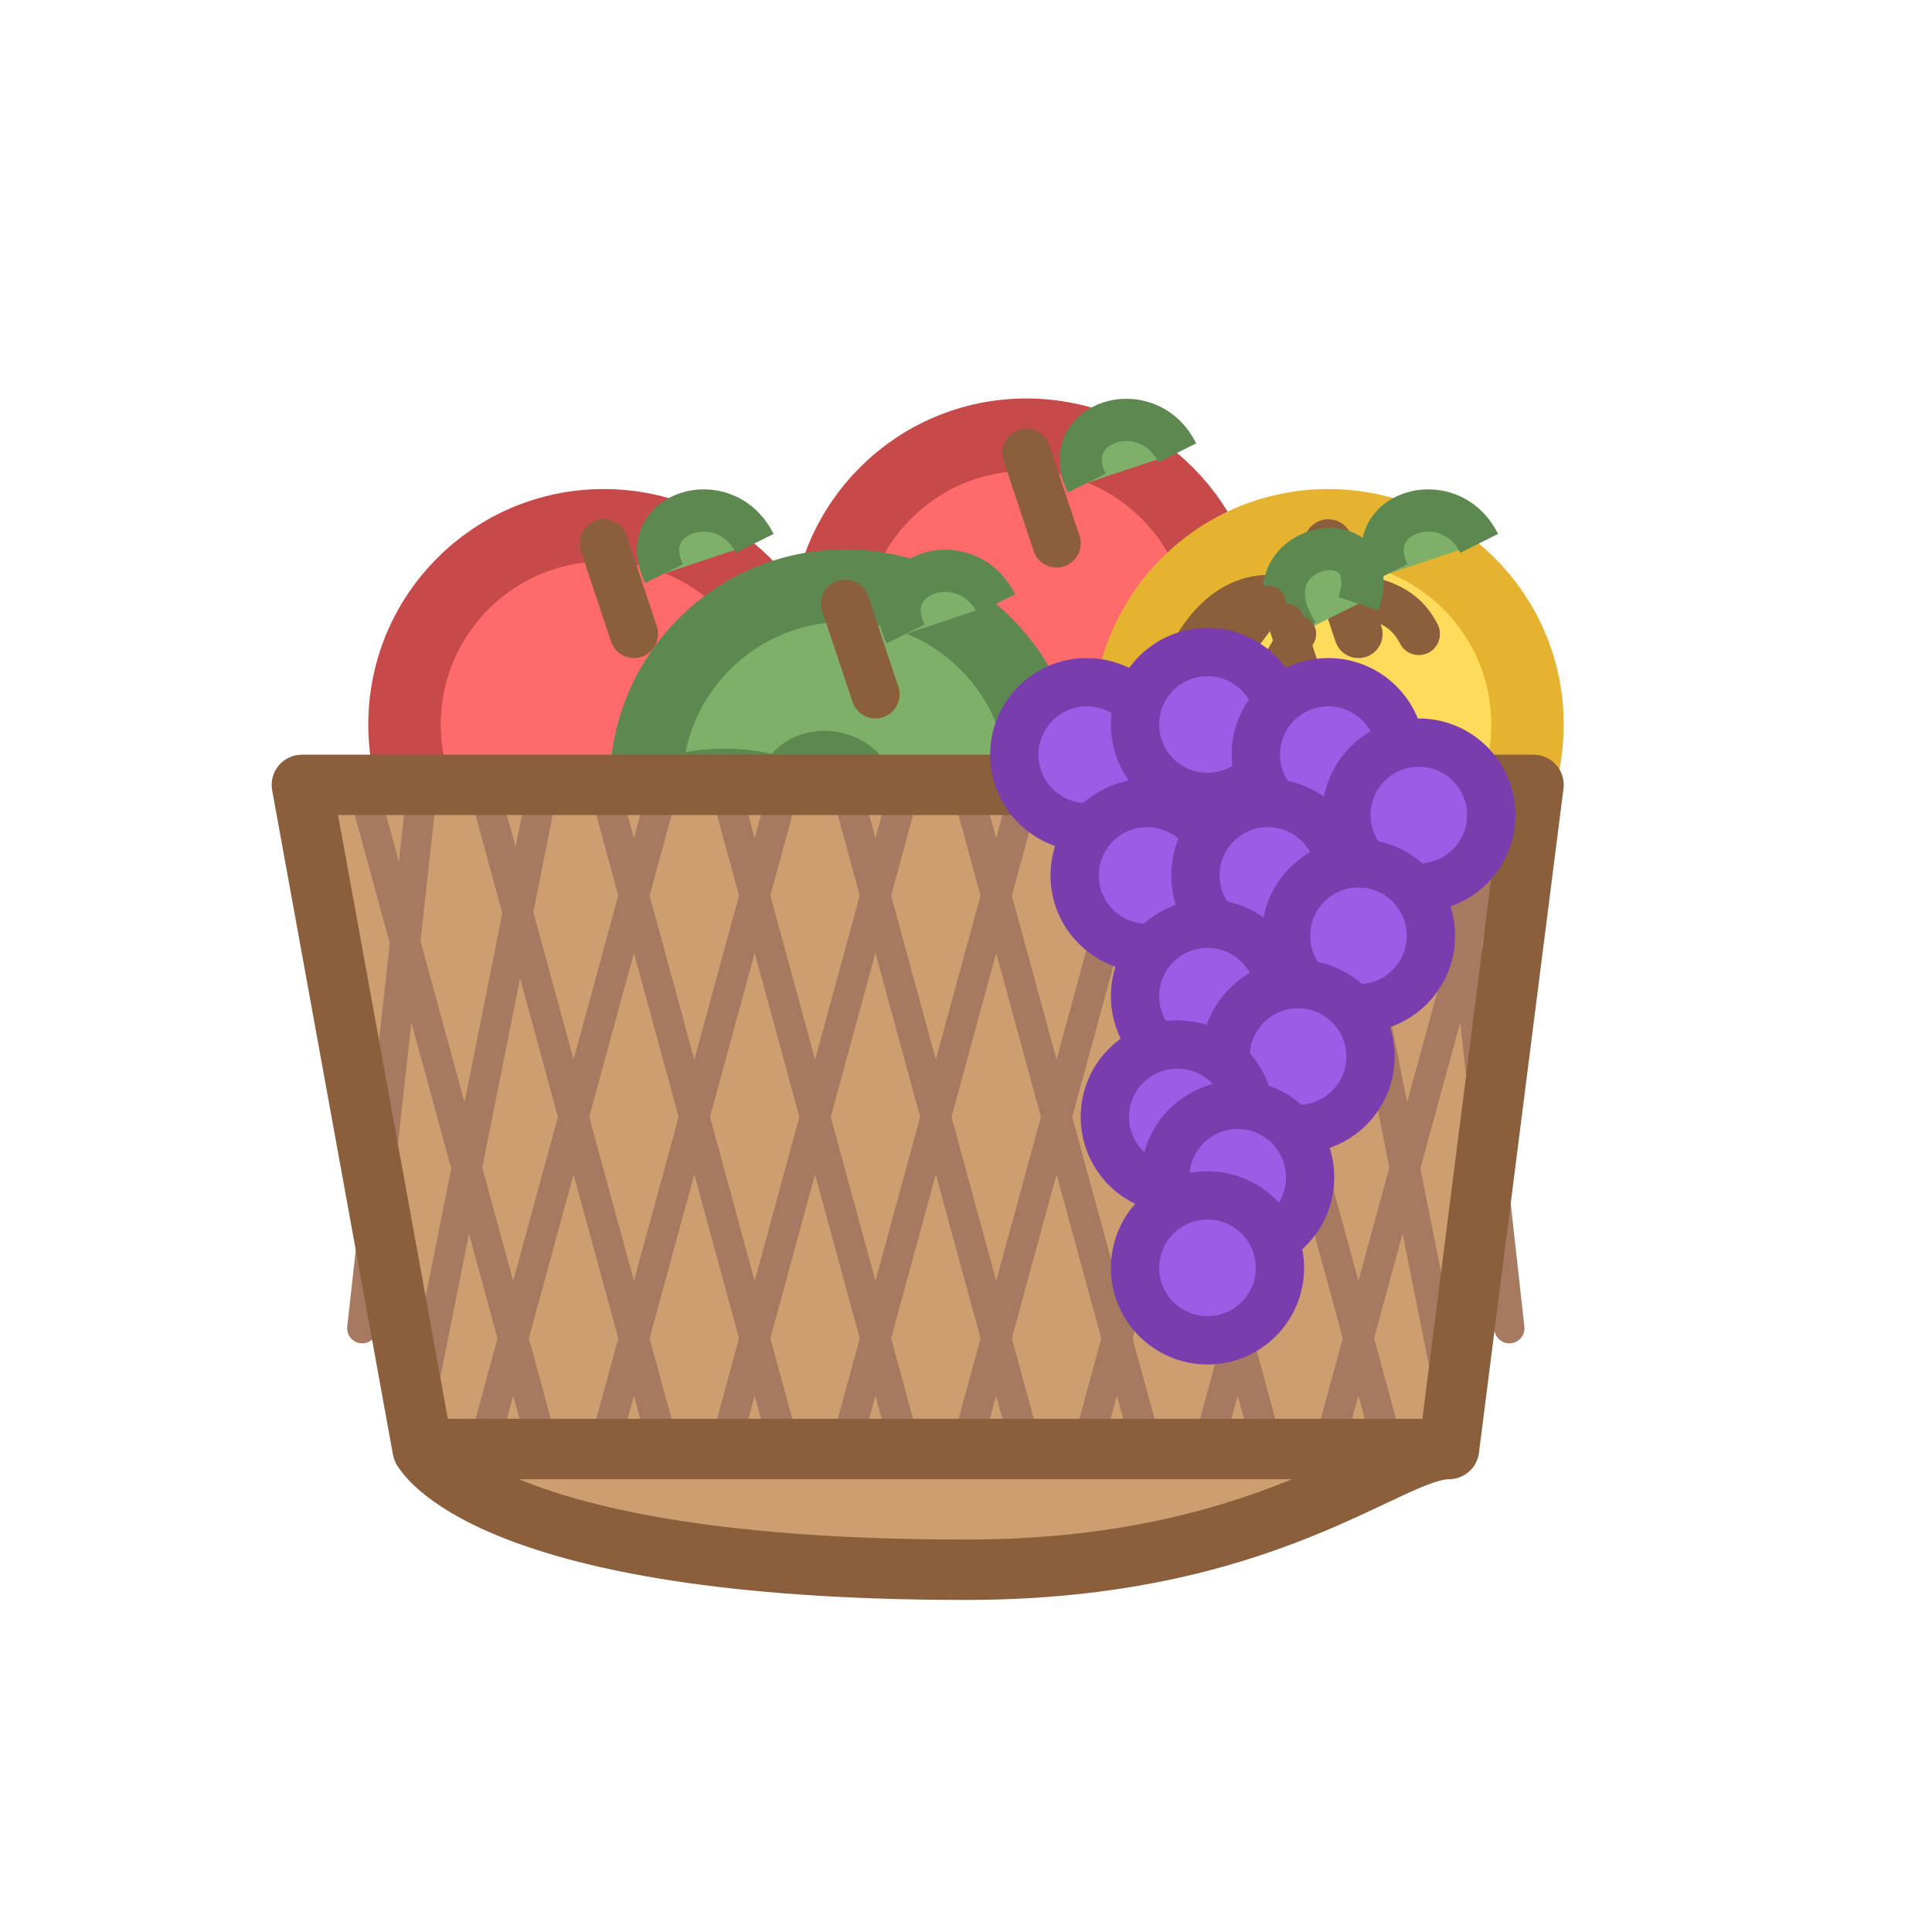 <svg width="100%" height="100%" viewBox="0 0 32 32" fill="none" xmlns="http://www.w3.org/2000/svg">
  <!-- Optimized for favicon use -->
  <title>Farmers Market Basket Logo</title>
  
  <!-- Apples - positioned behind basket - slightly bigger -->
  <!-- Red apple 1 -->
  <circle cx="10" cy="12" r="3.3" fill="#FF6B6B" stroke="#C74A4A" stroke-width="1.2"/>
  <path d="M10 9L10.5 10.5" stroke="#8B5E3C" stroke-width="0.8" stroke-linecap="round"/>
  <path d="M11 9.5C10.5 8.5 12 8 12.5 9" fill="#7FB069" stroke="#5D8850" stroke-width="0.7"/>
  
  <!-- Red apple 2 -->  
  <circle cx="17" cy="10.5" r="3.3" fill="#FF6B6B" stroke="#C74A4A" stroke-width="1.2"/>
  <path d="M17 7.5L17.5 9" stroke="#8B5E3C" stroke-width="0.8" stroke-linecap="round"/>
  <path d="M18 8C17.5 7 19 6.5 19.5 7.5" fill="#7FB069" stroke="#5D8850" stroke-width="0.7"/>
  
  <!-- Yellow apple -->
  <circle cx="22" cy="12" r="3.3" fill="#FFDB5C" stroke="#E6B331" stroke-width="1.2"/>  
  <path d="M22 9L22.5 10.5" stroke="#8B5E3C" stroke-width="0.8" stroke-linecap="round"/>
  <path d="M23 9.5C22.5 8.5 24 8 24.5 9" fill="#7FB069" stroke="#5D8850" stroke-width="0.7"/>
  
  <!-- Green apple -->
  <circle cx="14" cy="13" r="3.3" fill="#7FB069" stroke="#5D8850" stroke-width="1.2"/>
  <path d="M14 10L14.5 11.5" stroke="#8B5E3C" stroke-width="0.8" stroke-linecap="round"/>
  <path d="M15 10.5C14.5 9.5 16 9 16.5 10" fill="#7FB069" stroke="#5D8850" stroke-width="0.7"/>
  
  <!-- New Green Apple (added) -->
  <circle cx="12" cy="16" r="3" fill="#7FB069" stroke="#5D8850" stroke-width="1.2"/>
  <path d="M12 13L12.5 14.5" stroke="#8B5E3C" stroke-width="0.8" stroke-linecap="round"/>
  <path d="M13 13.5C12.5 12.5 14 12 14.5 13" fill="#7FB069" stroke="#5D8850" stroke-width="0.7"/>
  
  <!-- New Red Apple (added) -->
  <circle cx="19" cy="15.5" r="3" fill="#FF6B6B" stroke="#C74A4A" stroke-width="1.2"/>
  <path d="M19 12.5L19.5 14" stroke="#8B5E3C" stroke-width="0.8" stroke-linecap="round"/>
  <path d="M20 13C19.5 12 21 11.5 21.5 12.5" fill="#7FB069" stroke="#5D8850" stroke-width="0.7"/>
  
  <!-- Basket fill - without stroke - 3% darker brown - narrower right side (80% smaller margin) - SHORTENED -->
  <path d="M5 13H25.4L24 24H7L5 13Z" fill="#cc9e70" stroke-linejoin="round"/>
  <path d="M7 24C7 24 8 26 16 26C21 26 23 24 24 24" fill="#cc9e70" stroke-linejoin="round"/>
  
  <!-- Fine lattice pattern - diamond grid with more lines - slightly darker - ADJUSTED FOR SHORTER BASKET -->
  <!-- First set of diagonals (top-left to bottom-right) -->
  <path d="M6 13L9 24" stroke="#a67960" stroke-width="0.5" stroke-linecap="round"/>
  <path d="M8 13L11 24" stroke="#a67960" stroke-width="0.5" stroke-linecap="round"/>
  <path d="M10 13L13 24" stroke="#a67960" stroke-width="0.5" stroke-linecap="round"/>
  <path d="M12 13L15 24" stroke="#a67960" stroke-width="0.5" stroke-linecap="round"/>
  <path d="M14 13L17 24" stroke="#a67960" stroke-width="0.5" stroke-linecap="round"/>
  <path d="M16 13L19 24" stroke="#a67960" stroke-width="0.5" stroke-linecap="round"/>
  <path d="M18 13L21 24" stroke="#a67960" stroke-width="0.5" stroke-linecap="round"/>
  <path d="M20 13L23 24" stroke="#a67960" stroke-width="0.5" stroke-linecap="round"/>
  <path d="M22 13L24 23" stroke="#a67960" stroke-width="0.5" stroke-linecap="round"/>
  <path d="M24 13L25 22" stroke="#a67960" stroke-width="0.5" stroke-linecap="round"/>
  
  <!-- Second set of diagonals (top-right to bottom-left) -->
  <path d="M25 13L22 24" stroke="#a67960" stroke-width="0.5" stroke-linecap="round"/>
  <path d="M23 13L20 24" stroke="#a67960" stroke-width="0.5" stroke-linecap="round"/>
  <path d="M21 13L18 24" stroke="#a67960" stroke-width="0.5" stroke-linecap="round"/>
  <path d="M19 13L16 24" stroke="#a67960" stroke-width="0.5" stroke-linecap="round"/>
  <path d="M17 13L14 24" stroke="#a67960" stroke-width="0.5" stroke-linecap="round"/>
  <path d="M15 13L12 24" stroke="#a67960" stroke-width="0.5" stroke-linecap="round"/>
  <path d="M13 13L10 24" stroke="#a67960" stroke-width="0.5" stroke-linecap="round"/>
  <path d="M11 13L8 24" stroke="#a67960" stroke-width="0.5" stroke-linecap="round"/>
  <path d="M9 13L7 23" stroke="#a67960" stroke-width="0.5" stroke-linecap="round"/>
  <path d="M7 13L6 22" stroke="#a67960" stroke-width="0.5" stroke-linecap="round"/>
  
  <!-- Basket border strokes - placed after lattice to overlap - thinner line weight -->
  <path d="M5 13H25.4L24 24H7L5 13Z" fill="none" stroke="#8B5E3C" stroke-width="1" stroke-linejoin="round"/>
  <path d="M7 24C7 24 8 26 16 26C21 26 23 24 24 24" fill="none" stroke="#8B5E3C" stroke-width="1" stroke-linejoin="round"/>
  
  <!-- Expanded grape stems with more structure -->
  <path d="M19.5 11.5C19.5 11.5 20 9.5 21.5 10" stroke="#8B5E3C" stroke-width="0.8" stroke-linecap="round"/>
  <path d="M21.5 10C21.5 10 23 9.5 23.5 10.5" stroke="#8B5E3C" stroke-width="0.7" stroke-linecap="round"/>
  <path d="M21.5 10.5C20.5 9 23 8.5 22.5 10" fill="#7FB069" stroke="#5D8850" stroke-width="0.7"/>
  
  <!-- Secondary stem branches -->
  <path d="M21 10L19.5 12" stroke="#8B5E3C" stroke-width="0.6" stroke-linecap="round"/>
  <path d="M21.5 10.5L20 13" stroke="#8B5E3C" stroke-width="0.6" stroke-linecap="round"/>
  <path d="M21.3 10.3L22 12.5" stroke="#8B5E3C" stroke-width="0.6" stroke-linecap="round"/>
  
  <!-- Extended stem for lower grapes -->
  <path d="M20 16.5L19.5 18" stroke="#8B5E3C" stroke-width="0.5" stroke-linecap="round"/>
  <path d="M20 16.5L20.5 18.5" stroke="#8B5E3C" stroke-width="0.5" stroke-linecap="round"/>
  
  <!-- Grapes arranged in triangular formation that tapers to a point - slightly bigger -->
  <!-- Top row - 4 grapes -->
  <circle cx="18" cy="12.5" r="1.2" fill="#9B5DE5" stroke="#7A3DAE" stroke-width="0.8"/>
  <circle cx="20" cy="12" r="1.2" fill="#9B5DE5" stroke="#7A3DAE" stroke-width="0.8"/>
  <circle cx="22" cy="12.5" r="1.2" fill="#9B5DE5" stroke="#7A3DAE" stroke-width="0.8"/>
  <circle cx="23.5" cy="13.5" r="1.2" fill="#9B5DE5" stroke="#7A3DAE" stroke-width="0.8"/>
  
  <!-- Middle row - 3 grapes -->
  <circle cx="19" cy="14.5" r="1.2" fill="#9B5DE5" stroke="#7A3DAE" stroke-width="0.8"/>
  <circle cx="21" cy="14.5" r="1.2" fill="#9B5DE5" stroke="#7A3DAE" stroke-width="0.8"/>
  <circle cx="22.5" cy="15.5" r="1.2" fill="#9B5DE5" stroke="#7A3DAE" stroke-width="0.8"/>
  
  <!-- Lower middle row - 2 grapes -->
  <circle cx="20" cy="16.5" r="1.2" fill="#9B5DE5" stroke="#7A3DAE" stroke-width="0.8"/>
  <circle cx="21.5" cy="17.5" r="1.2" fill="#9B5DE5" stroke="#7A3DAE" stroke-width="0.8"/>
  
  <!-- Bottom row - 2 more grapes -->
  <circle cx="19.5" cy="18.5" r="1.2" fill="#9B5DE5" stroke="#7A3DAE" stroke-width="0.8"/>
  <circle cx="20.5" cy="19.5" r="1.2" fill="#9B5DE5" stroke="#7A3DAE" stroke-width="0.8"/>
  
  <!-- Bottom point - single grape -->
  <circle cx="20" cy="21" r="1.2" fill="#9B5DE5" stroke="#7A3DAE" stroke-width="0.8"/>
</svg> 